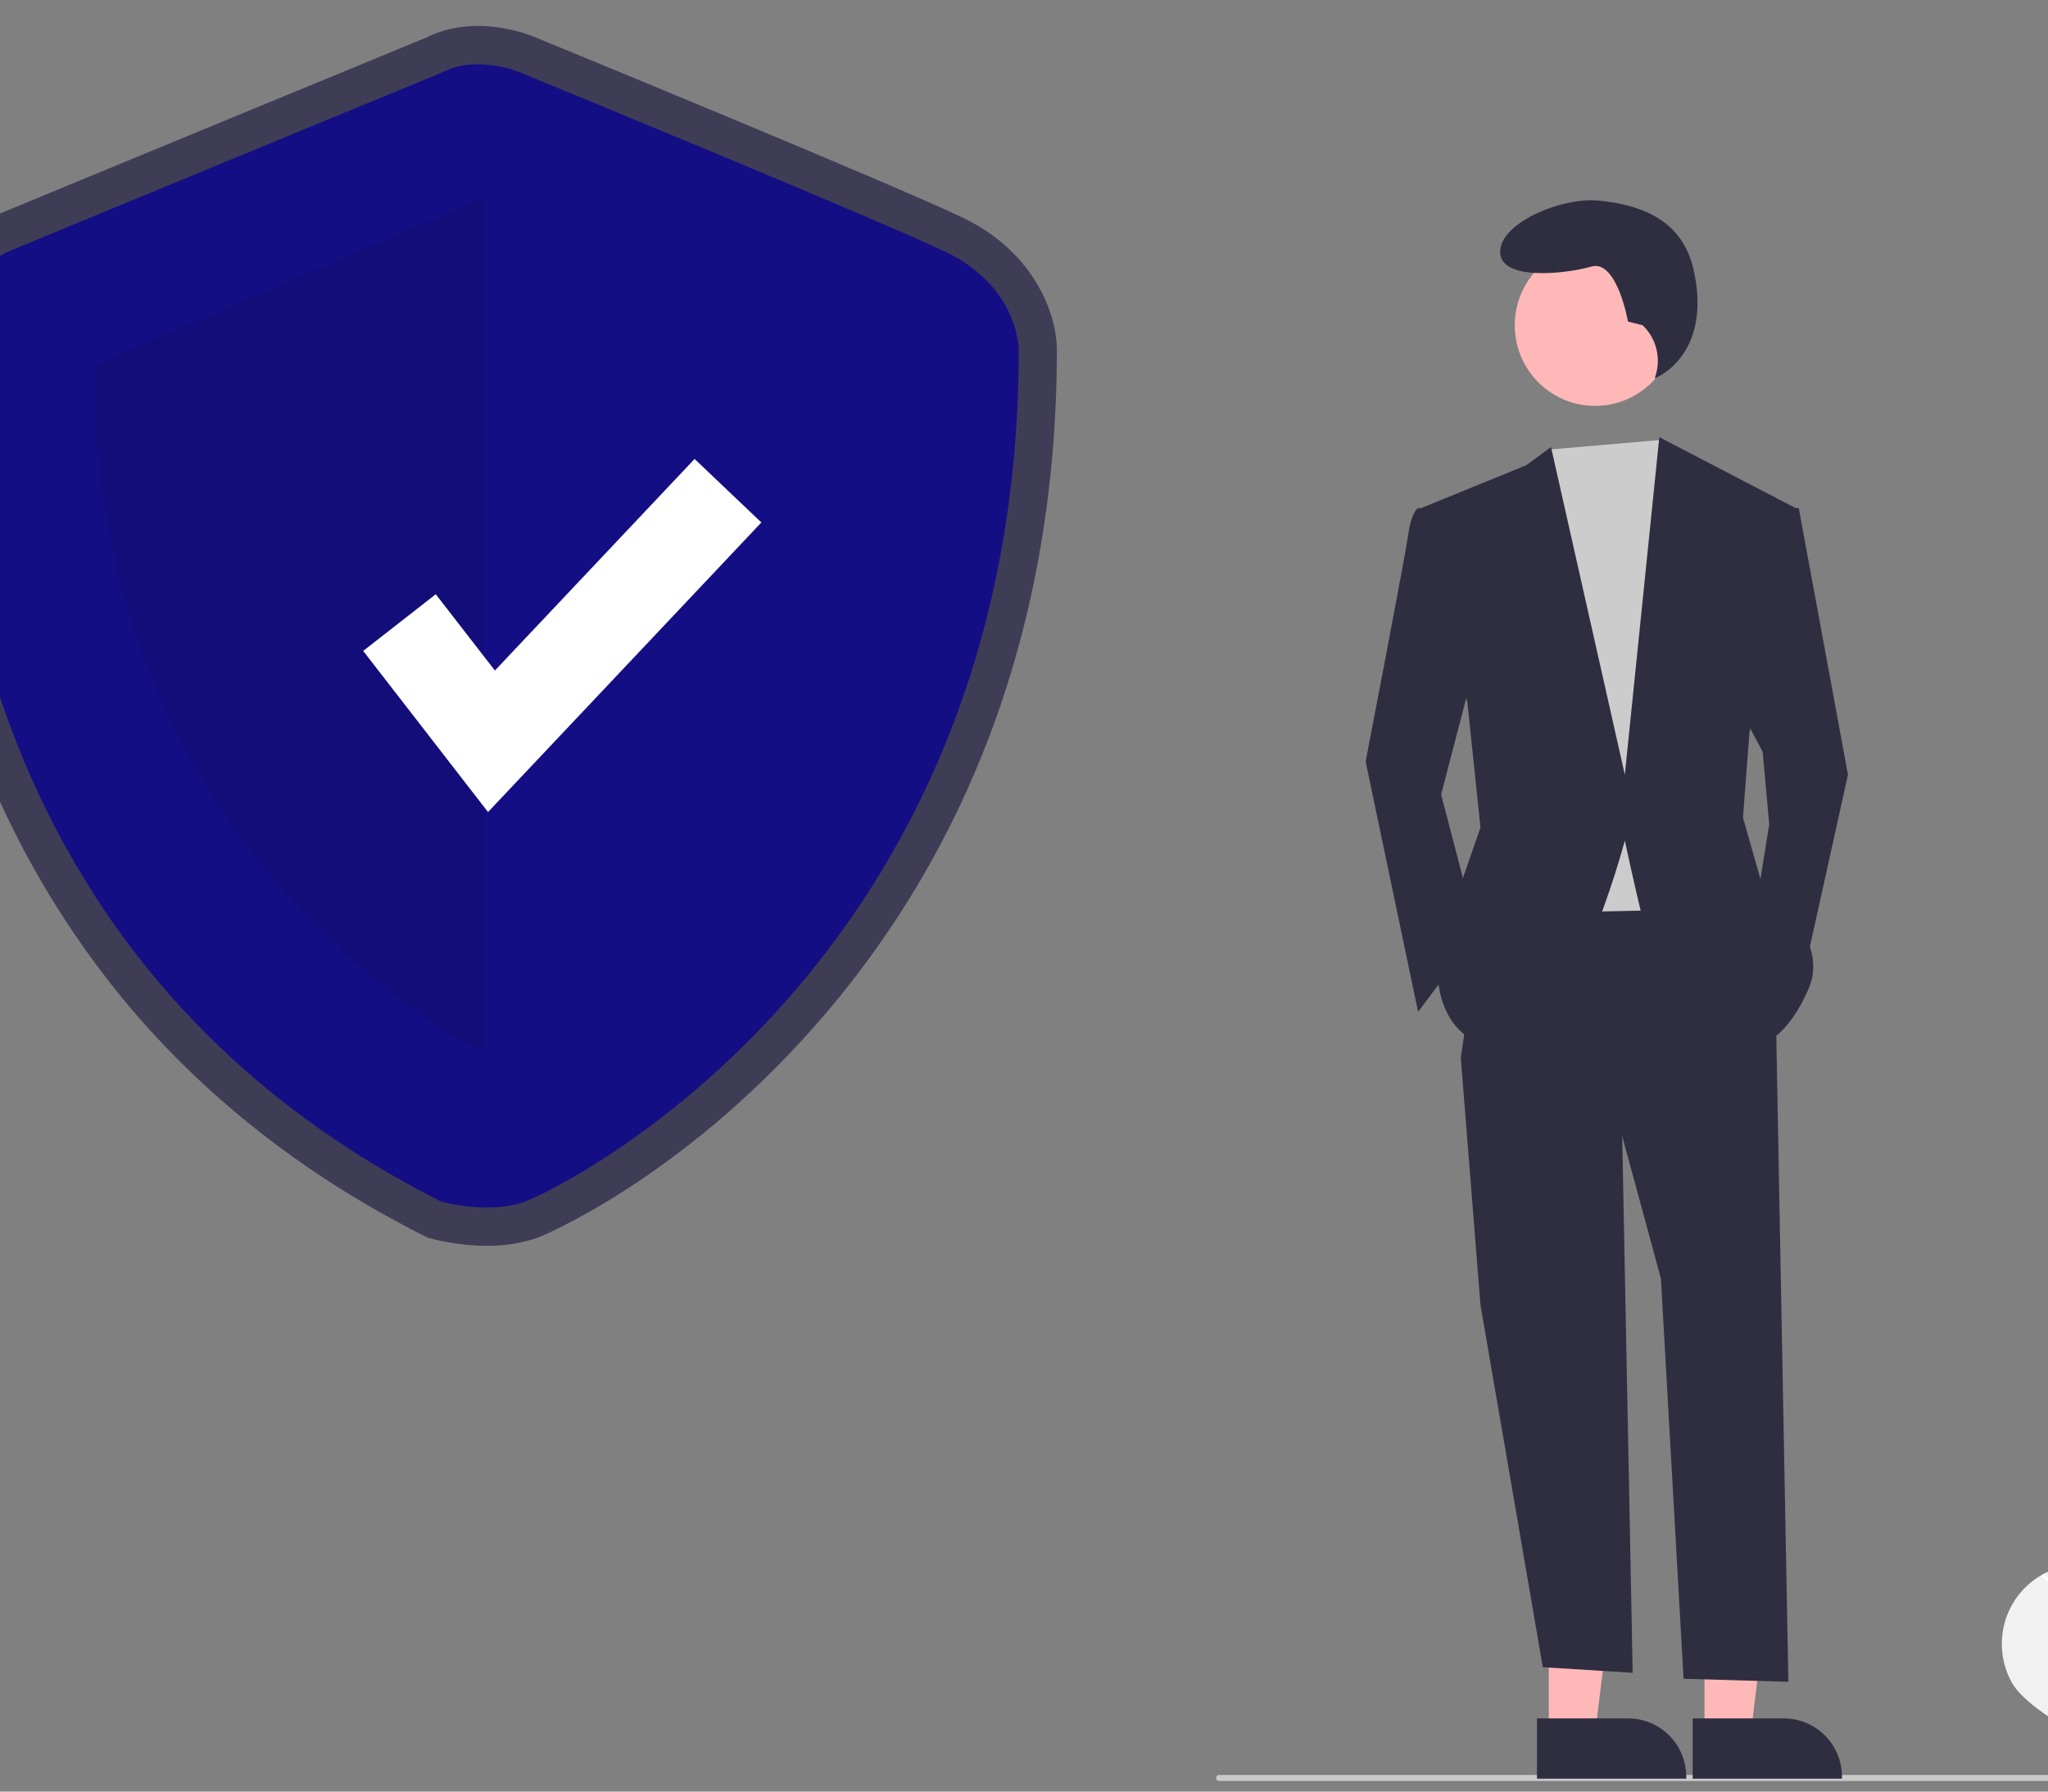 <svg width="72" height="63" viewBox="0 0 72 63" fill="none" xmlns="http://www.w3.org/2000/svg">
<rect x="0" y="0" width="72" height="63" fill="#808080" stroke="none"/>
<path d="M75.576 56.429C76.332 57.771 75.69 62.303 75.69 62.303C75.69 62.303 71.491 60.519 70.735 59.178C70.373 58.533 70.281 57.771 70.478 57.058C70.675 56.346 71.146 55.741 71.788 55.376C72.429 55.012 73.189 54.918 73.899 55.116C74.609 55.313 75.212 55.786 75.576 56.429V56.429Z" fill="#F1F1F1"/>
<path d="M75.751 62.298L75.662 62.317C74.803 58.219 71.802 55.44 71.772 55.412L71.834 55.344C71.864 55.372 74.886 58.17 75.751 62.298Z" fill="white"/>
<path d="M17.117 43.808C16.455 43.806 15.796 43.72 15.155 43.553L15.029 43.518L14.912 43.459C10.676 41.327 7.102 38.51 4.29 35.088C1.962 32.239 0.147 29.003 -1.073 25.528C-2.532 21.366 -3.235 16.976 -3.146 12.565C-3.144 12.473 -3.143 12.401 -3.143 12.352C-3.143 10.208 -1.957 8.327 -0.122 7.559C1.282 6.972 14.031 1.715 14.952 1.335C16.687 0.462 18.538 1.191 18.834 1.318C19.498 1.591 31.284 6.43 33.831 7.647C36.456 8.902 37.156 11.156 37.156 12.291C37.156 17.425 36.27 22.224 34.523 26.553C33.112 30.058 31.113 33.293 28.611 36.118C23.785 41.57 18.958 43.503 18.911 43.52C18.334 43.719 17.727 43.817 17.117 43.808ZM15.982 40.985C16.401 41.079 17.364 41.22 17.992 40.99C18.79 40.698 22.831 38.595 26.606 34.329C31.823 28.436 34.469 21.027 34.473 12.31C34.464 12.133 34.339 10.873 32.677 10.079C30.18 8.885 17.93 3.856 17.806 3.806L17.772 3.791C17.516 3.683 16.698 3.456 16.135 3.752L16.023 3.805C15.886 3.861 2.353 9.441 0.909 10.045C-0.1 10.467 -0.46 11.514 -0.46 12.352C-0.46 12.413 -0.462 12.502 -0.464 12.617C-0.579 18.582 0.796 33.261 15.982 40.985Z" fill="#3F3D56"/>
<path d="M15.514 2.559C15.514 2.559 1.858 8.19 0.395 8.802C-1.069 9.414 -1.8 10.883 -1.8 12.352C-1.8 13.821 -2.898 32.988 15.514 42.255C15.514 42.255 17.185 42.719 18.453 42.255C19.721 41.791 35.816 33.957 35.816 12.291C35.816 12.291 35.816 10.087 33.255 8.863C30.695 7.639 18.315 2.559 18.315 2.559C18.315 2.559 16.794 1.886 15.514 2.559Z" fill="#140E85"/>
<path opacity="0.1" d="M16.977 6.966V37.004C16.977 37.004 3.199 30.346 3.321 12.841L16.977 6.966Z" fill="black"/>
<path d="M17.157 28.555L12.768 22.889L15.32 20.896L17.399 23.579L24.419 16.139L26.767 18.372L17.157 28.555Z" fill="white"/>
<path d="M82.962 62.626H42.856C42.828 62.626 42.801 62.615 42.782 62.595C42.762 62.576 42.751 62.549 42.751 62.521C42.751 62.493 42.762 62.466 42.782 62.446C42.801 62.426 42.828 62.415 42.856 62.415H82.962C82.99 62.415 83.016 62.426 83.036 62.446C83.056 62.466 83.067 62.493 83.067 62.521C83.067 62.549 83.056 62.576 83.036 62.595C83.016 62.615 82.99 62.626 82.962 62.626Z" fill="#CACACA"/>
<path d="M54.449 60.961L56.077 60.961L56.852 54.657L54.449 54.657L54.449 60.961Z" fill="#FFB8B8"/>
<path d="M54.034 60.427L57.24 60.427H57.24C57.782 60.427 58.302 60.643 58.685 61.028C59.068 61.413 59.283 61.934 59.283 62.478V62.545L54.034 62.545L54.034 60.427Z" fill="#2F2E41"/>
<path d="M59.923 60.961L61.551 60.961L62.326 54.657L59.923 54.657L59.923 60.961Z" fill="#FFB8B8"/>
<path d="M59.508 60.427L62.714 60.427H62.714C63.256 60.427 63.776 60.643 64.159 61.028C64.542 61.413 64.757 61.934 64.757 62.478V62.545L59.508 62.545L59.508 60.427Z" fill="#2F2E41"/>
<path d="M57.008 38.823L57.399 58.822L54.24 58.626L52.048 45.887L51.356 37.202L57.008 38.823Z" fill="#2F2E41"/>
<path d="M62.43 35.465L62.872 59.139L59.188 59.033L58.392 44.961L57.008 39.865L51.356 37.202L52.279 30.833L60.584 30.717L62.43 35.465Z" fill="#2F2E41"/>
<path d="M56.078 14.273C57.638 14.273 58.903 13.003 58.903 11.437C58.903 9.87 57.638 8.601 56.078 8.601C54.518 8.601 53.253 9.87 53.253 11.437C53.253 13.003 54.518 14.273 56.078 14.273Z" fill="#FFB8B8"/>
<path d="M58.421 15.467L58.854 16.126L60.007 19.368L59.084 31.991L53.663 32.106L52.971 17.631L54.421 15.812L58.421 15.467Z" fill="#CCCCCC"/>
<path d="M50.779 17.979L49.856 17.863C49.856 17.863 49.626 17.979 49.51 18.789C49.395 19.6 48.011 26.78 48.011 26.78L49.856 35.581L51.933 32.801L50.664 27.938L51.933 23.074L50.779 17.979Z" fill="#2F2E41"/>
<path d="M62.545 17.863H63.237L64.968 27.242L63.352 34.538L61.738 31.875L62.199 28.98L61.968 26.432L61.161 24.926L62.545 17.863Z" fill="#2F2E41"/>
<path d="M57.747 11.437L57.234 11.308C57.234 11.308 56.848 9.116 55.949 9.374C55.05 9.632 52.739 9.89 52.739 8.858C52.739 7.827 54.922 6.925 56.206 7.054C57.49 7.182 59.13 7.61 59.545 9.503C60.21 12.537 58.174 13.304 58.174 13.304L58.208 13.193C58.302 12.886 58.309 12.559 58.227 12.249C58.146 11.939 57.98 11.657 57.747 11.437Z" fill="#2F2E41"/>
<path d="M49.972 17.863L53.663 16.357L54.528 15.72L57.123 27.243L58.335 15.373L63.122 17.863L61.507 25.737L61.276 28.748L61.968 31.18C61.968 31.18 64.391 32.917 63.583 34.77C62.776 36.623 61.853 36.739 61.853 36.739C61.853 36.739 57.931 33.033 57.7 32.107C57.47 31.18 57.123 29.559 57.123 29.559C57.123 29.559 55.163 36.97 52.855 36.855C50.548 36.739 50.548 34.307 50.548 34.307L51.125 31.759L52.048 29.096L51.587 24.695L49.972 17.863Z" fill="#2F2E41"/>
</svg>
